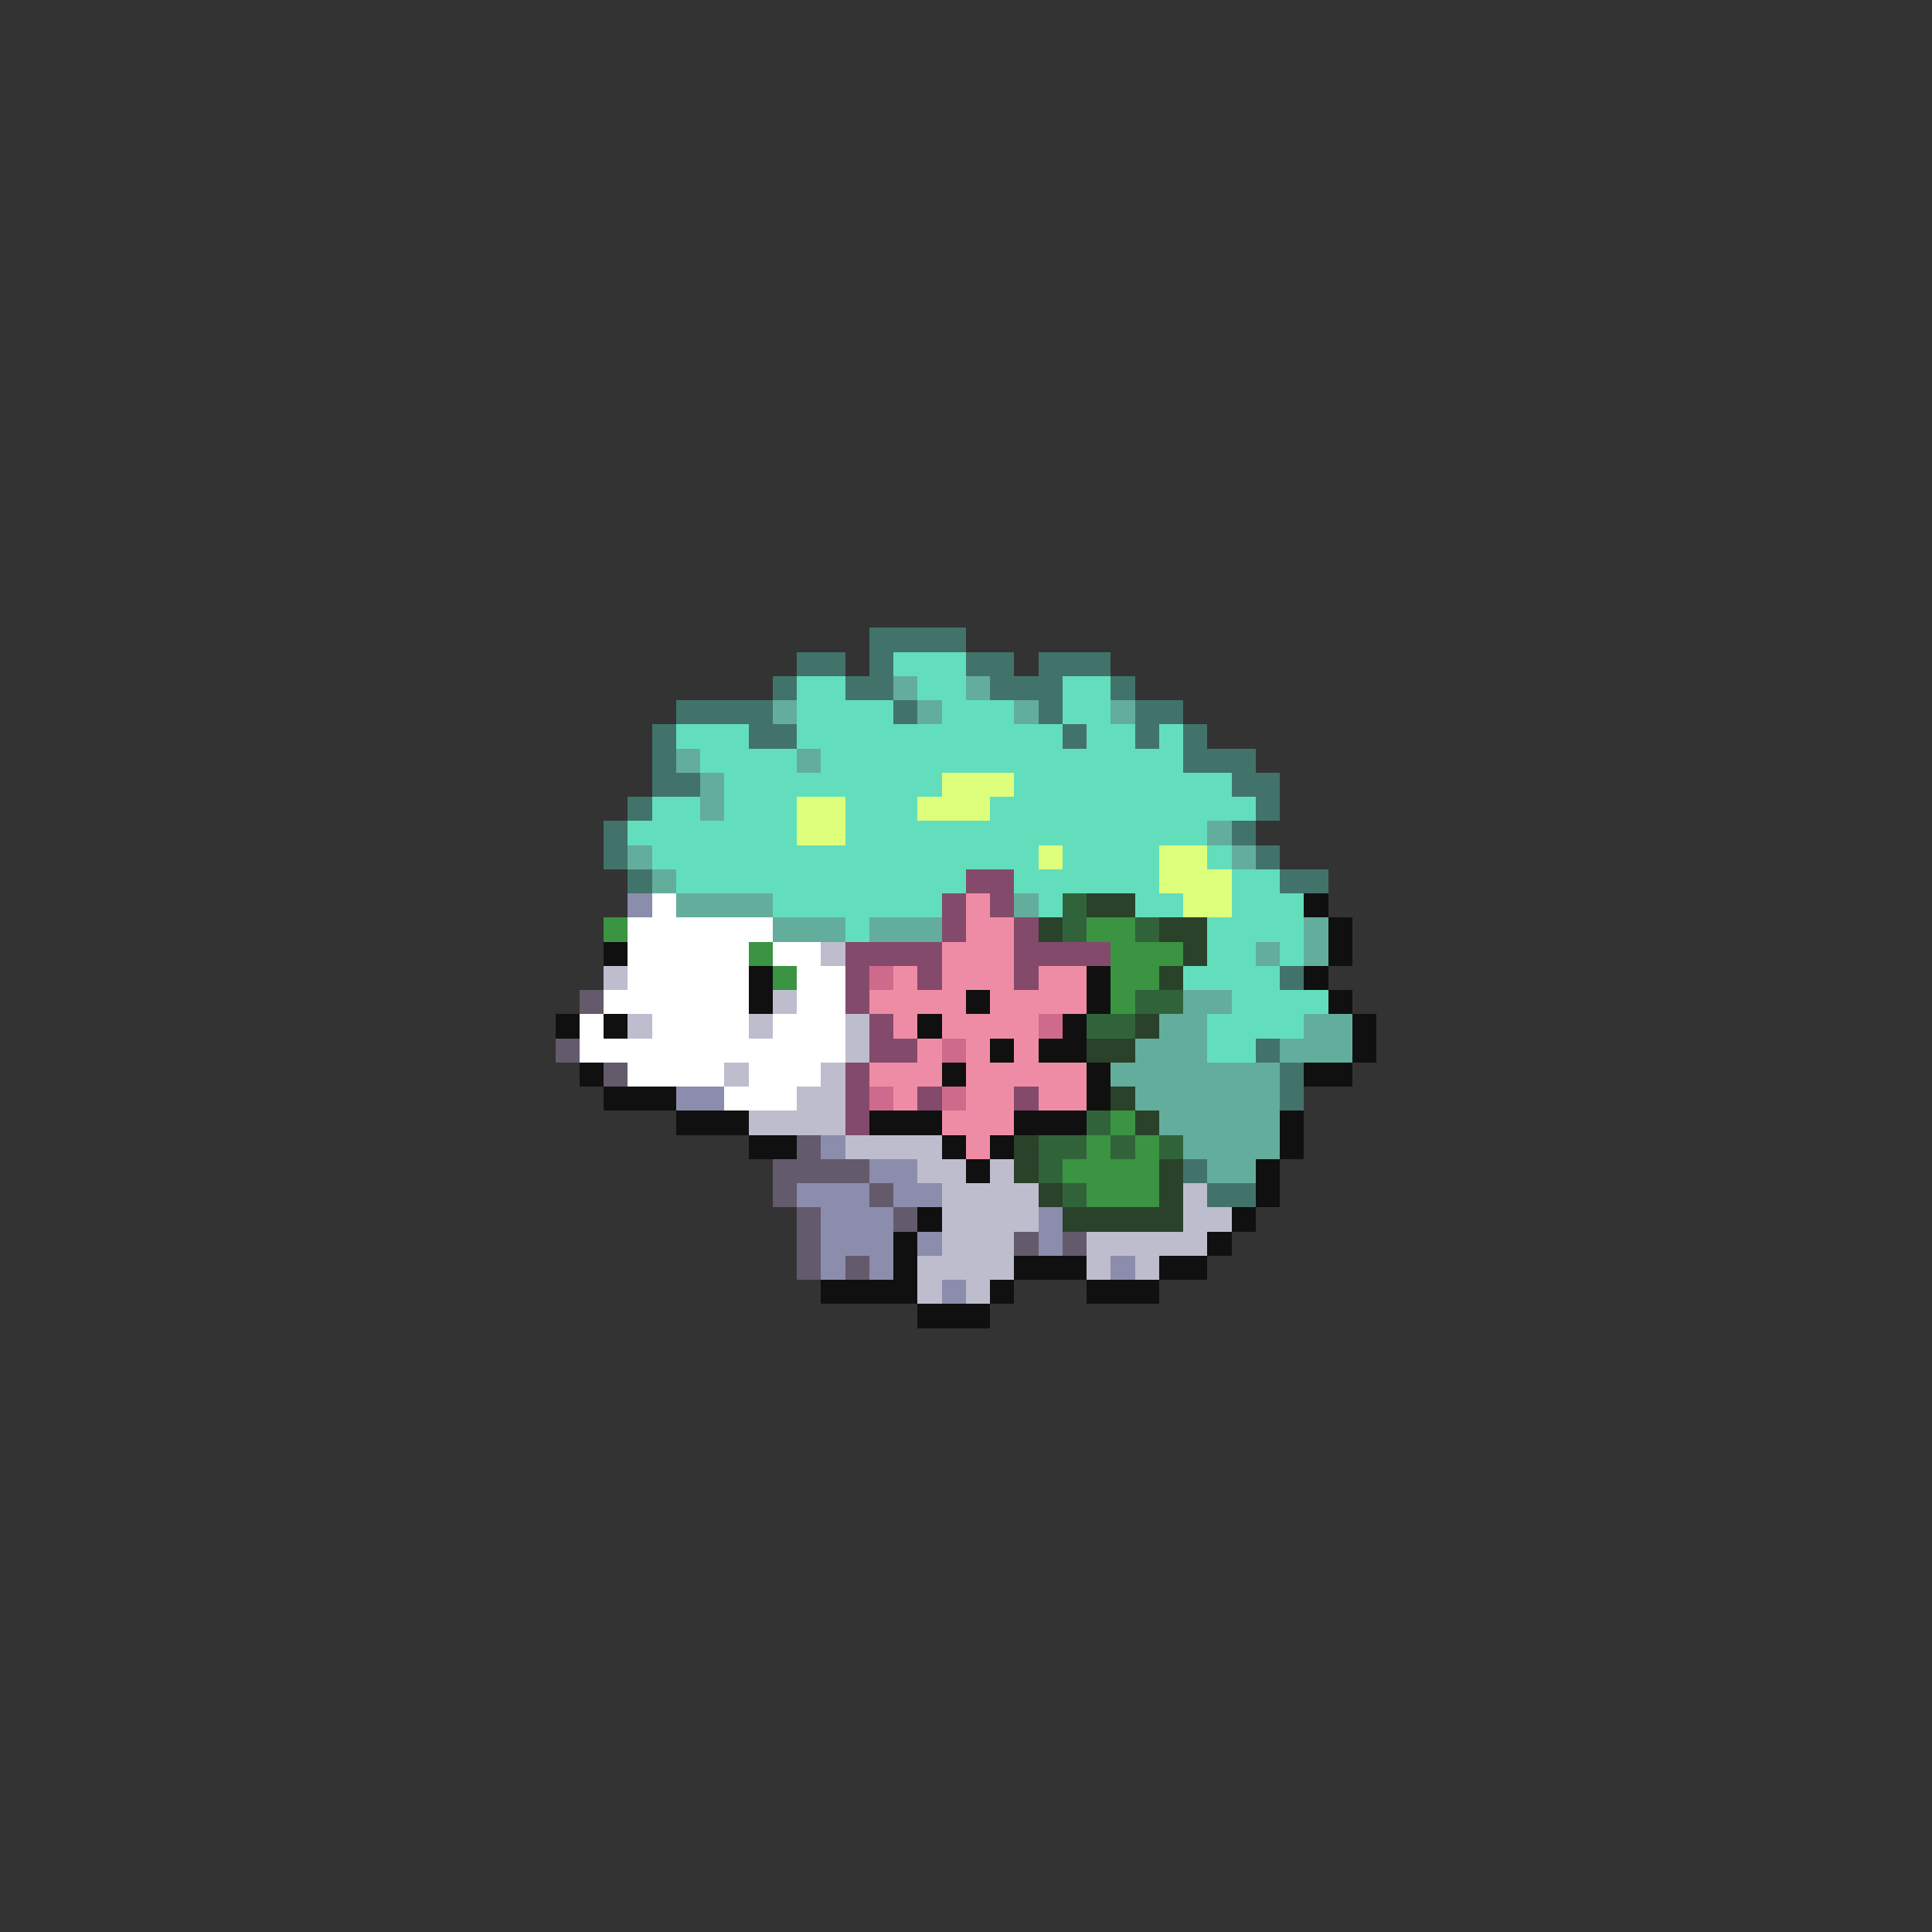 <svg xmlns="http://www.w3.org/2000/svg" viewBox="0 -0.5 80 80" shape-rendering="crispEdges">
<rect x="0" y="-0.5" width="80" height="80" fill="#333333" stroke="none"/>
<path stroke="#42736b" d="M36 26h4M33 27h2M36 27h1M40 27h2M43 27h3M32 28h1M35 28h2M41 28h3M46 28h1M28 29h4M37 29h1M43 29h1M47 29h2M27 30h1M31 30h2M44 30h1M47 30h1M49 30h1M27 31h1M49 31h3M27 32h2M51 32h2M26 33h1M52 33h1M25 34h1M51 34h1M25 35h1M52 35h1M26 36h1M53 36h2M53 40h1M52 43h1M53 44h1M53 45h1M49 48h1M50 49h2" />
<path stroke="#63debd" d="M37 27h3M33 28h2M38 28h2M44 28h2M33 29h4M39 29h3M44 29h2M28 30h3M33 30h11M45 30h2M48 30h1M29 31h4M34 31h15M30 32h9M42 32h9M27 33h2M30 33h3M35 33h3M41 33h11M26 34h7M35 34h15M27 35h16M44 35h4M50 35h1M28 36h12M42 36h6M51 36h2M32 37h7M43 37h1M47 37h2M51 37h3M35 38h1M50 38h4M50 39h2M53 39h1M49 40h4M51 41h4M50 42h4M50 43h2" />
<path stroke="#63ad9c" d="M37 28h1M40 28h1M32 29h1M38 29h1M42 29h1M46 29h1M28 31h1M33 31h1M29 32h1M29 33h1M50 34h1M26 35h1M51 35h1M27 36h1M28 37h4M42 37h1M32 38h3M36 38h3M54 38h1M52 39h1M54 39h1M49 41h2M48 42h2M54 42h2M47 43h3M53 43h3M46 44h7M47 45h6M48 46h5M49 47h4M50 48h2" />
<path stroke="#deff7b" d="M39 32h3M33 33h2M38 33h3M33 34h2M43 35h1M48 35h2M48 36h3M49 37h2" />
<path stroke="#844a6b" d="M40 36h2M39 37h1M41 37h1M39 38h1M42 38h1M35 39h4M42 39h4M35 40h1M38 40h1M42 40h1M35 41h1M36 42h1M36 43h2M35 44h1M35 45h1M38 45h1M42 45h1M35 46h1" />
<path stroke="#8c8cad" d="M26 37h1M28 45h2M34 47h1M36 48h2M33 49h3M37 49h2M34 50h3M43 50h1M34 51h3M38 51h1M43 51h1M34 52h1M36 52h1M46 52h1M39 53h1" />
<path stroke="#ffffff" d="M27 37h1M26 38h6M26 39h5M32 39h2M26 40h5M33 40h2M25 41h6M33 41h2M24 42h1M27 42h4M32 42h3M24 43h11M26 44h4M31 44h3M30 45h3" />
<path stroke="#ef8ca5" d="M40 37h1M40 38h2M39 39h3M37 40h1M39 40h3M43 40h2M36 41h4M41 41h4M37 42h1M39 42h4M38 43h1M40 43h1M42 43h1M36 44h3M40 44h5M37 45h1M40 45h2M43 45h2M39 46h3M40 47h1" />
<path stroke="#31633a" d="M44 37h1M44 38h1M47 38h1M47 41h2M45 42h2M45 46h1M43 47h2M46 47h1M48 47h1M43 48h1M44 49h1" />
<path stroke="#294229" d="M45 37h2M43 38h1M48 38h2M49 39h1M48 40h1M47 42h1M45 43h2M46 45h1M47 46h1M42 47h1M42 48h1M48 48h1M43 49h1M48 49h1M44 50h5" />
<path stroke="#101010" d="M54 37h1M55 38h1M25 39h1M55 39h1M31 40h1M45 40h1M54 40h1M31 41h1M40 41h1M45 41h1M55 41h1M23 42h1M25 42h1M38 42h1M44 42h1M56 42h1M41 43h1M43 43h2M56 43h1M24 44h1M39 44h1M45 44h1M54 44h2M25 45h3M45 45h1M28 46h3M36 46h3M42 46h3M53 46h1M31 47h2M39 47h1M41 47h1M53 47h1M40 48h1M52 48h1M52 49h1M38 50h1M51 50h1M37 51h1M50 51h1M37 52h1M42 52h3M48 52h2M34 53h4M41 53h1M45 53h3M38 54h3" />
<path stroke="#3a9442" d="M25 38h1M45 38h2M31 39h1M46 39h3M32 40h1M46 40h2M46 41h1M46 46h1M45 47h1M47 47h1M44 48h4M45 49h3" />
<path stroke="#bdbdce" d="M34 39h1M25 40h1M32 41h1M26 42h1M31 42h1M35 42h1M35 43h1M30 44h1M34 44h1M33 45h2M31 46h4M35 47h4M38 48h2M41 48h1M39 49h4M49 49h1M39 50h4M49 50h2M39 51h3M45 51h5M38 52h4M45 52h1M47 52h1M38 53h1M40 53h1" />
<path stroke="#ce6b8c" d="M36 40h1M43 42h1M39 43h1M36 45h1M39 45h1" />
<path stroke="#635a6b" d="M24 41h1M23 43h1M25 44h1M33 47h1M32 48h4M32 49h1M36 49h1M33 50h1M37 50h1M33 51h1M42 51h1M44 51h1M33 52h1M35 52h1" />
</svg>